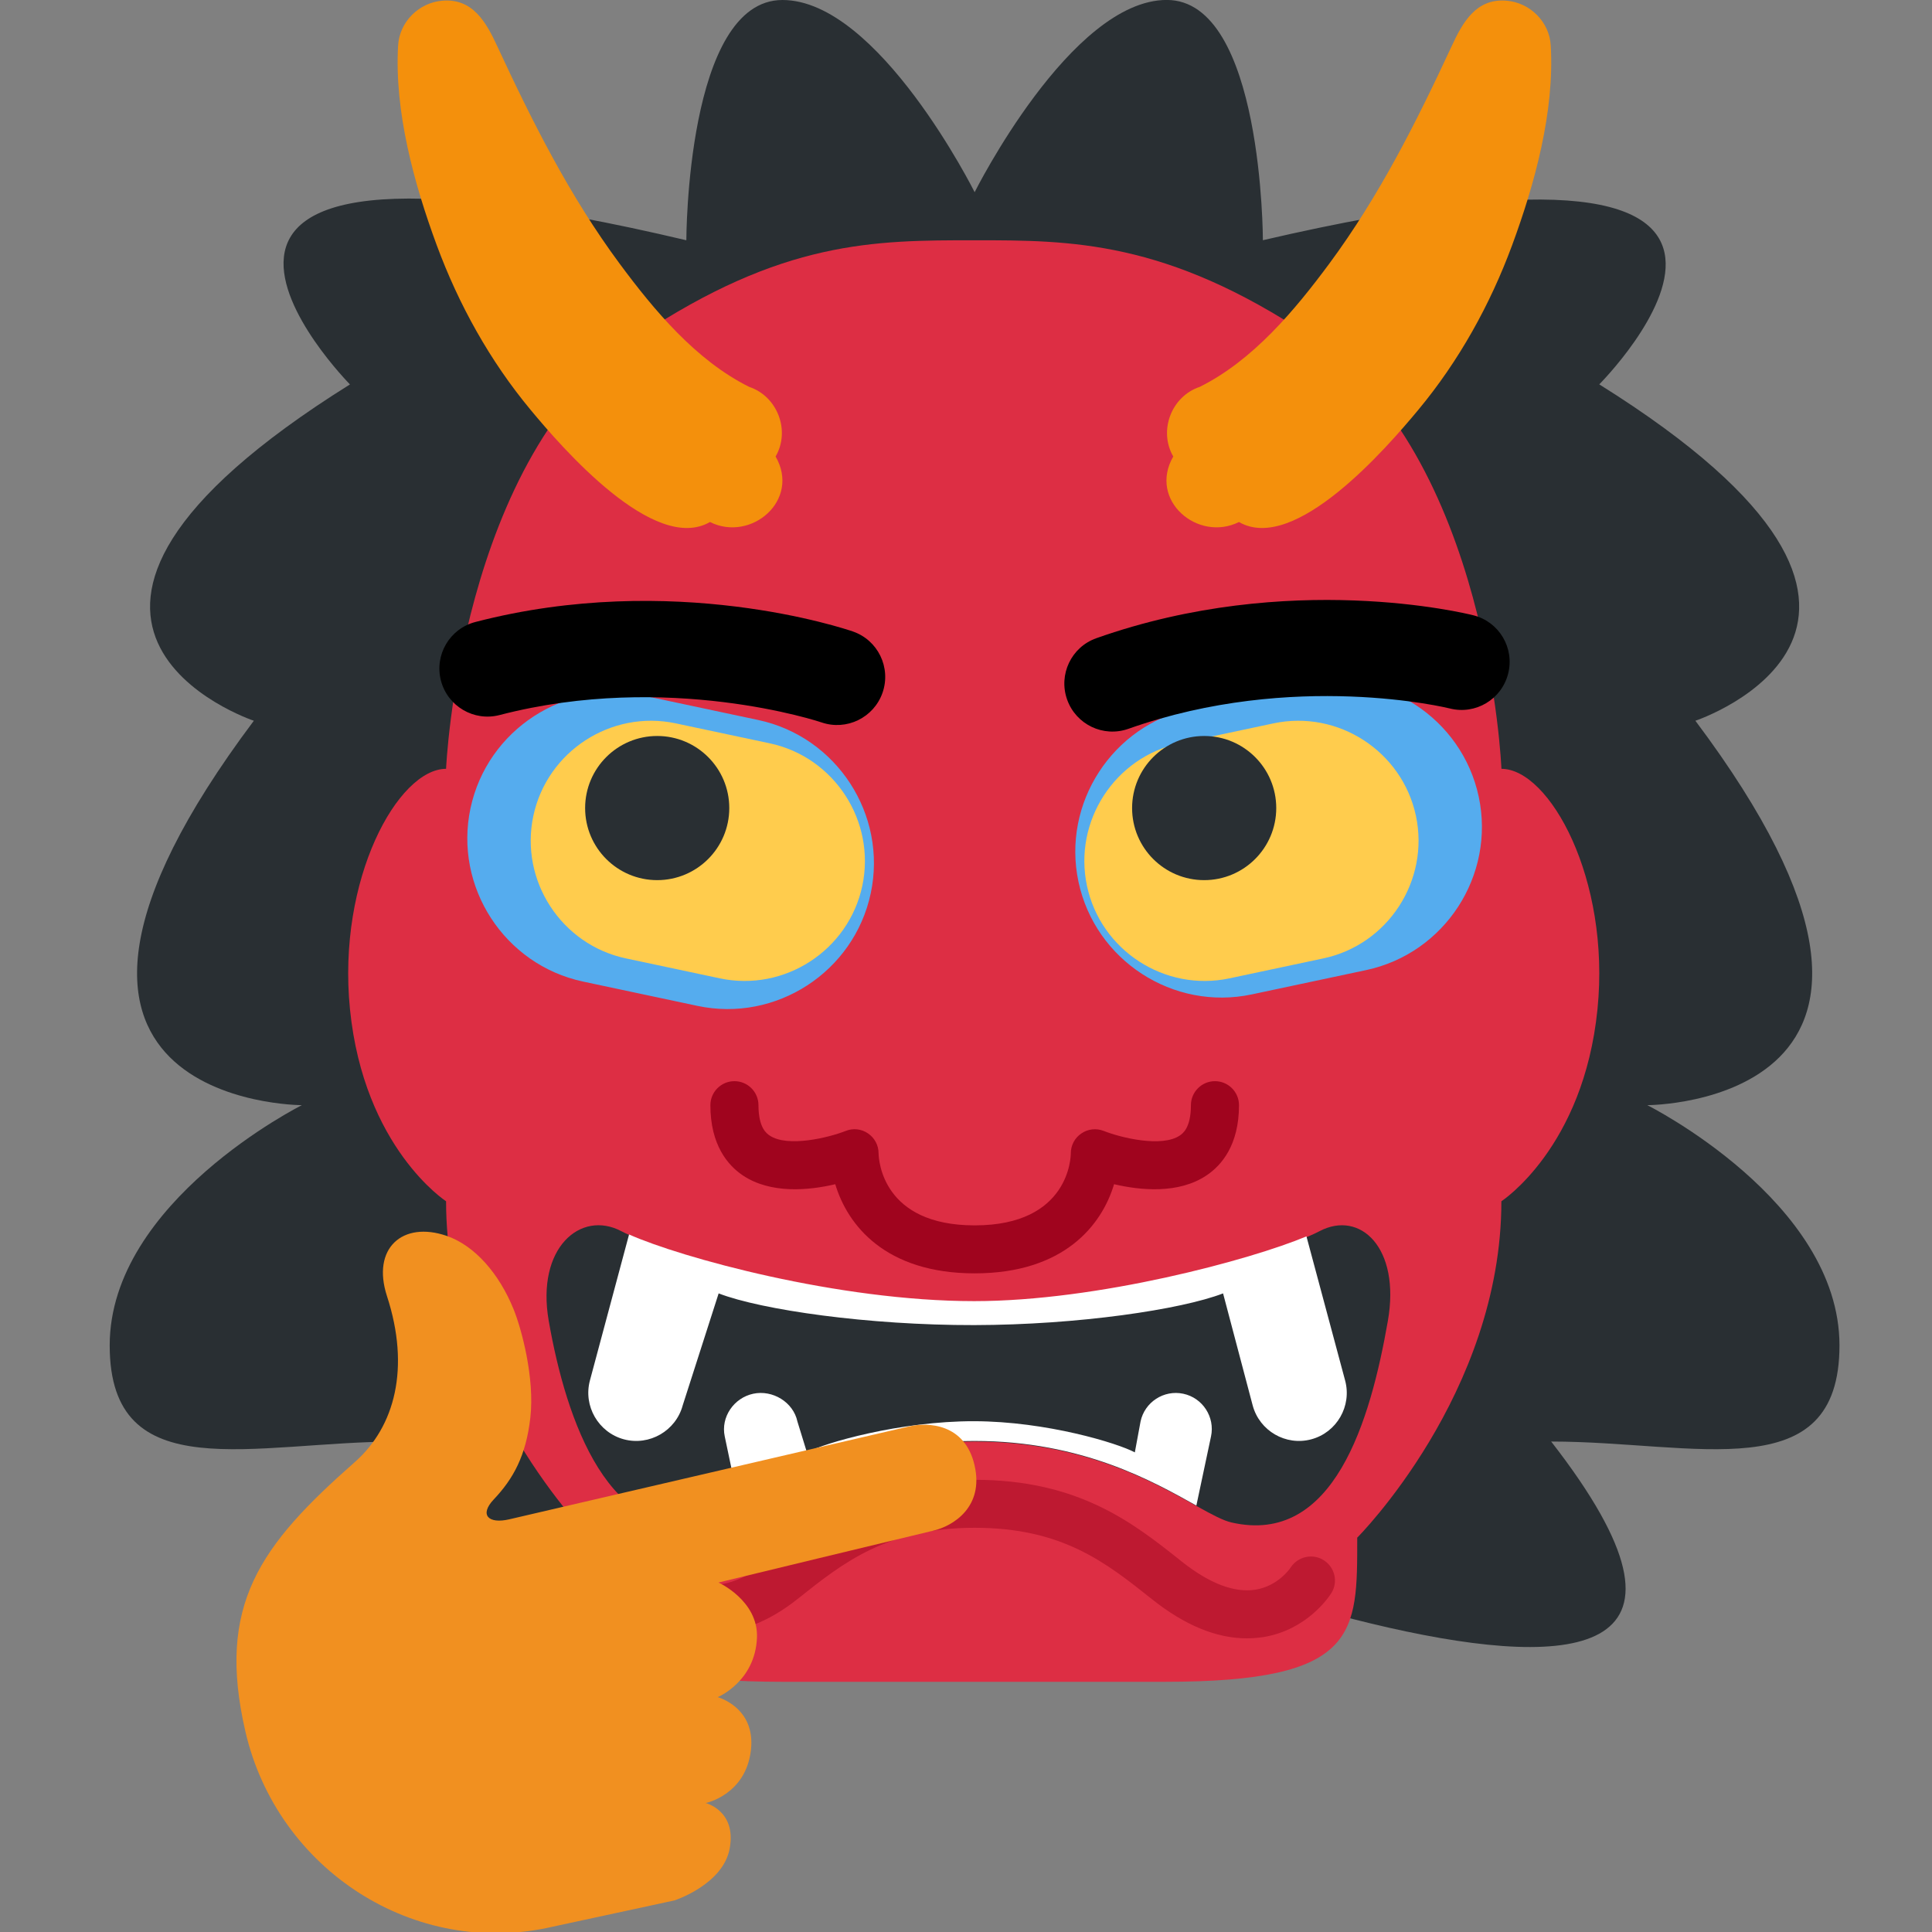 <?xml version="1.0" encoding="UTF-8" standalone="no"?>
<svg
   xmlns:dc="http://purl.org/dc/elements/1.1/"
   xmlns:cc="http://creativecommons.org/ns#"
   xmlns:rdf="http://www.w3.org/1999/02/22-rdf-syntax-ns#"
   xmlns:svg="http://www.w3.org/2000/svg"
   xmlns="http://www.w3.org/2000/svg"
   xmlns:sodipodi="http://sodipodi.sourceforge.net/DTD/sodipodi-0.dtd"
   xmlns:inkscape="http://www.inkscape.org/namespaces/inkscape"
   inkscape:version="1.0 (4035a4f, 2020-05-01)"
   sodipodi:docname="thinking_ogre.svg"
   id="svg863"
   version="1.1"
   viewBox="0 0 36 36">
  <rect x="0" y="0" width="36" height="36" fill="#808080" stroke="none"/>
  <defs
     id="defs867" />
  <sodipodi:namedview
     inkscape:current-layer="g926"
     inkscape:window-maximized="1"
     inkscape:window-y="23"
     inkscape:window-x="0"
     inkscape:cy="17.374183"
     inkscape:cx="20.609689"
     inkscape:zoom="18.583333"
     showgrid="false"
     id="namedview865"
     inkscape:window-height="1035"
     inkscape:window-width="1920"
     inkscape:pageshadow="2"
     inkscape:pageopacity="0"
     guidetolerance="10"
     gridtolerance="10"
     objecttolerance="10"
     borderopacity="1"
     bordercolor="#666666"
     pagecolor="#ffffff" />
  <g
     transform="translate(-0.7)"
     id="g926">
    <path
       fill="#292f33"
       d="m 31.396,20.593 c 0,0 6.268,0 0.895,-7.163 0,0 5.372,-1.791 -1.791,-6.268 0,0 5.372,-5.387 -6.268,-2.686 0,0 0,-4.477 -1.791,-4.477 C 20.652,0 18.861,3.581 18.861,3.581 18.861,3.581 17.07,0 15.28,0 13.489,0 13.489,4.477 13.489,4.477 1.849,1.726 7.221,7.163 7.221,7.163 0.058,11.64 5.43,13.43 5.43,13.43 c -5.372,7.163 0.895,7.163 0.895,7.163 0,0 -3.581,1.791 -3.581,4.477 0,2.686 2.686,1.791 5.372,1.791 -6.268,8.058 10.744,0.895 10.744,0.895 0,0 17.012,7.163 10.744,-0.895 2.686,0 5.372,0.895 5.372,-1.791 0,-2.686 -3.581,-4.477 -3.581,-4.477 z"
       id="path833"
       style="stroke-width:0.895" />
    <path
       fill="#dd2e44"
       d="m 28.677,14.326 c 0,0 -0.233,-5.837 -3.565,-8.058 -2.685,-1.791 -4.46,-1.791 -6.251,-1.791 -1.87,0 -3.581,0 -6.268,1.791 -3.332,2.221 -3.581,8.058 -3.581,8.058 -0.895,0 -2.033,2.051 -1.791,4.477 0.259,2.587 1.791,3.581 1.791,3.581 0,3.581 2.686,6.268 2.686,6.268 0,1.791 0,2.686 3.581,2.686 h 7.13 c 3.615,0 3.581,-0.895 3.581,-2.686 0,0 2.686,-2.686 2.686,-6.268 0,0 1.532,-0.995 1.791,-3.581 0.243,-2.426 -0.895,-4.477 -1.791,-4.477 z"
       id="path835"
       style="stroke-width:0.895" />
    <path
       fill="#292f33"
       d="m 25.288,22.941 c -0.757,0.398 -3.92,1.314 -6.427,1.314 -2.686,0 -5.827,-0.915 -6.584,-1.314 -0.756,-0.398 -1.59,0.308 -1.352,1.672 0.325,1.857 1.122,4.194 3.033,3.756 0.627,-0.143 2.217,-1.508 4.903,-1.508 2.706,0 4.159,1.365 4.786,1.508 1.91,0.438 2.59,-1.9 2.914,-3.756 0.239,-1.364 -0.518,-2.069 -1.273,-1.672 z"
       id="path837"
       style="stroke-width:0.895" />
    <g
       fill="#ffffff"
       id="g843"
       transform="matrix(0.895,0,0,0.895,2.744,0)">
      <path
         d="m 25.721,28.741 -0.805,-3 c -1.155,0.485 -4.343,1.348 -6.917,1.348 -2.835,0 -6.12,-0.912 -7.186,-1.388 l -0.815,3.04 c -0.142,0.531 0.176,1.082 0.707,1.225 0.531,0.142 1.082,-0.176 1.225,-0.707 l 0.748,-2.331 c 0.892,0.344 3.114,0.664 5.322,0.66 2.161,-0.004 4.308,-0.324 5.18,-0.66 l 0.616,2.331 c 0.142,0.531 0.689,0.849 1.22,0.707 0.532,-0.142 0.848,-0.694 0.705,-1.225 z"
         id="path839" />
      <path
         d="m 22.929,29.906 c 0.086,-0.403 -0.174,-0.804 -0.578,-0.889 -0.403,-0.086 -0.804,0.174 -0.889,0.578 l -0.119,0.643 C 20.992,30.048 19.504,29.592 18,29.589 c -1.553,-0.003 -3.125,0.454 -3.484,0.649 l -0.198,-0.643 c -0.086,-0.404 -0.517,-0.664 -0.92,-0.578 -0.403,0.086 -0.679,0.486 -0.593,0.889 l 0.318,1.514 C 14.038,30.941 15.632,30 18,30 c 2.255,0 3.729,0.847 4.624,1.345 z"
         id="path841" />
    </g>
    <path
       fill="#55acee"
       d="m 14.828,13.416 -2.131,-0.453 c -1.465,-0.312 -2.918,0.632 -3.23,2.097 -0.312,1.465 0.632,2.918 2.097,3.23 l 2.131,0.453 c 1.465,0.312 2.918,-0.632 3.23,-2.097 0.312,-1.465 -0.632,-2.918 -2.097,-3.23 z m 8.065,-0.214 2.131,-0.453 c 1.465,-0.312 2.918,0.632 3.23,2.097 0.312,1.465 -0.632,2.918 -2.097,3.23 l -2.131,0.453 c -1.465,0.312 -2.918,-0.632 -3.23,-2.097 -0.312,-1.465 0.632,-2.918 2.097,-3.23 z"
       id="path845"
       style="stroke-width:0.895" />
    <path
       fill="#ffcc4d"
       d="m 15.044,13.851 -1.751,-0.372 c -1.204,-0.256 -2.399,0.52 -2.655,1.724 -0.256,1.204 0.52,2.399 1.724,2.655 l 1.751,0.372 c 1.204,0.256 2.399,-0.52 2.655,-1.724 0.255,-1.203 -0.52,-2.399 -1.724,-2.655 z"
       id="path847"
       style="stroke-width:0.895" />
    <circle
       fill="#292f33"
       cx="12.946"
       cy="15.057"
       r="1.343"
       id="circle849"
       style="stroke-width:0.895" />
    <path
       fill="#ffcc4d"
       d="m 22.678,13.851 1.751,-0.372 c 1.204,-0.256 2.399,0.52 2.655,1.724 0.256,1.204 -0.52,2.399 -1.724,2.655 l -1.751,0.372 c -1.204,0.256 -2.399,-0.52 -2.655,-1.724 -0.256,-1.203 0.519,-2.399 1.724,-2.655 z"
       id="path851"
       style="stroke-width:0.895" />
    <circle
       fill="#292f33"
       cx="23.138"
       cy="15.057"
       r="1.343"
       id="circle853"
       style="stroke-width:0.895" />
    <path
       fill="#a0041e"
       d="m 18.861,23.727 c -1.665,0 -2.37,-0.9 -2.597,-1.661 -0.486,0.115 -1.204,0.187 -1.727,-0.167 -0.273,-0.185 -0.6,-0.562 -0.6,-1.305 0,-0.247 0.201,-0.448 0.448,-0.448 0.247,0 0.448,0.201 0.448,0.448 0,0.424 0.155,0.529 0.207,0.564 0.334,0.227 1.1,0.041 1.419,-0.085 0.137,-0.055 0.294,-0.038 0.416,0.047 0.122,0.083 0.196,0.221 0.196,0.37 0.003,0.133 0.074,1.343 1.791,1.343 1.771,0 1.791,-1.288 1.791,-1.343 0,-0.149 0.073,-0.287 0.197,-0.37 0.122,-0.084 0.277,-0.101 0.416,-0.047 0.319,0.127 1.084,0.313 1.419,0.085 0.051,-0.035 0.206,-0.14 0.206,-0.564 0,-0.247 0.201,-0.448 0.448,-0.448 0.247,0 0.448,0.201 0.448,0.448 0,0.743 -0.326,1.12 -0.601,1.305 -0.523,0.355 -1.241,0.281 -1.727,0.167 -0.227,0.761 -0.932,1.661 -2.597,1.661 z"
       id="path855"
       style="stroke-width:0.895" />
    <path
       fill="#be1931"
       d="m 23.931,30.528 c -0.564,0 -1.157,-0.244 -1.768,-0.731 -0.86,-0.685 -1.669,-1.329 -3.302,-1.329 -1.633,0 -2.443,0.645 -3.301,1.328 -1.062,0.846 -2.184,0.845 -3.245,0.002 -0.193,-0.154 -0.226,-0.436 -0.072,-0.629 0.153,-0.193 0.435,-0.226 0.629,-0.072 0.735,0.586 1.393,0.586 2.128,0 0.898,-0.715 1.914,-1.523 3.86,-1.523 1.947,0 2.963,0.809 3.859,1.522 0.518,0.412 0.981,0.586 1.371,0.526 0.427,-0.067 0.653,-0.402 0.661,-0.416 0.135,-0.205 0.412,-0.265 0.618,-0.132 0.205,0.133 0.269,0.405 0.138,0.612 -0.044,0.069 -0.448,0.68 -1.256,0.817 -0.106,0.016 -0.212,0.025 -0.32,0.025 z"
       id="path857"
       style="stroke-width:0.895" />
    <path
       fill="#f4900c"
       d="M 8.118,0.851 C 8.142,0.406 8.508,0.048 8.942,0.013 9.508,-0.035 9.759,0.413 9.968,0.866 10.622,2.275 11.318,3.66 12.246,4.913 c 0.645,0.871 1.423,1.803 2.414,2.296 0.527,0.176 0.772,0.816 0.492,1.297 0.47,0.816 -0.459,1.603 -1.223,1.221 C 12.891,10.327 11.173,8.344 10.587,7.637 9.829,6.725 9.247,5.676 8.837,4.566 8.417,3.429 8.047,2.078 8.118,0.851 Z m 21.478,0 C 29.573,0.406 29.207,0.048 28.773,0.013 28.207,-0.035 27.956,0.413 27.747,0.866 27.093,2.275 26.396,3.66 25.469,4.913 24.824,5.784 24.046,6.716 23.055,7.209 22.528,7.385 22.283,8.024 22.562,8.506 22.092,9.322 23.022,10.109 23.786,9.727 24.824,10.327 26.541,8.344 27.128,7.637 27.885,6.726 28.467,5.677 28.877,4.567 29.297,3.429 29.668,2.078 29.596,0.851 Z"
       id="path859"
       style="stroke-width:0.895" />
    <path
       d="m 21.129,11.892 c -0.467,0.165 -0.71,0.677 -0.545,1.143 0.165,0.466 0.676,0.711 1.143,0.545 3.085,-1.092 5.959,-0.386 5.987,-0.379 0.48,0.122 0.966,-0.168 1.088,-0.648 0.122,-0.48 -0.168,-0.967 -0.648,-1.088 -0.139,-0.035 -3.434,-0.844 -7.025,0.427 z"
       id="path873"
       style="stroke-width:0.895" />
    <path
       d="m 9.558,11.59 c 3.686,-0.958 6.9,0.131 7.035,0.177 0.467,0.162 0.714,0.672 0.552,1.14 -0.162,0.466 -0.671,0.714 -1.137,0.554 -0.029,-0.01 -2.856,-0.954 -6,-0.137 C 9.53,13.448 9.041,13.16 8.916,12.682 8.792,12.204 9.079,11.714 9.558,11.59 Z"
       id="path861"
       style="stroke-width:0.895" />
    <path
       fill="#f19020"
       d="m 13.269,35.411 c 0,0 0.911,-0.296 1.029,-0.974 0.125,-0.7 -0.449,-0.84 -0.449,-0.84 0,0 0.75,-0.15 0.844,-0.991 0.089,-0.793 -0.62,-0.982 -0.62,-0.982 0,0 0.699,-0.288 0.732,-1.108 0.027,-0.691 -0.717,-1.028 -0.717,-1.028 0,0 3.628,-0.879 4.001,-0.966 0.372,-0.086 0.951,-0.443 0.77,-1.22 -0.179,-0.778 -0.867,-0.805 -1.222,-0.722 -0.356,0.083 -4.857,1.128 -6.41,1.489 l -1.036,0.241 C 9.803,28.401 9.626,28.23 9.9,27.94 10.266,27.554 10.5,27.127 10.582,26.419 10.667,25.673 10.415,24.753 10.27,24.396 10.001,23.732 9.546,23.208 9.021,23.028 8.202,22.747 7.62,23.259 7.911,24.152 c 0.435,1.335 0.15,2.431 -0.6,3.092 -1.764,1.553 -2.584,2.661 -2.038,5.022 0.596,2.575 3.152,4.232 5.727,3.635 z"
       id="path883"
       style="stroke-width:0.72" />
  </g>
</svg>
